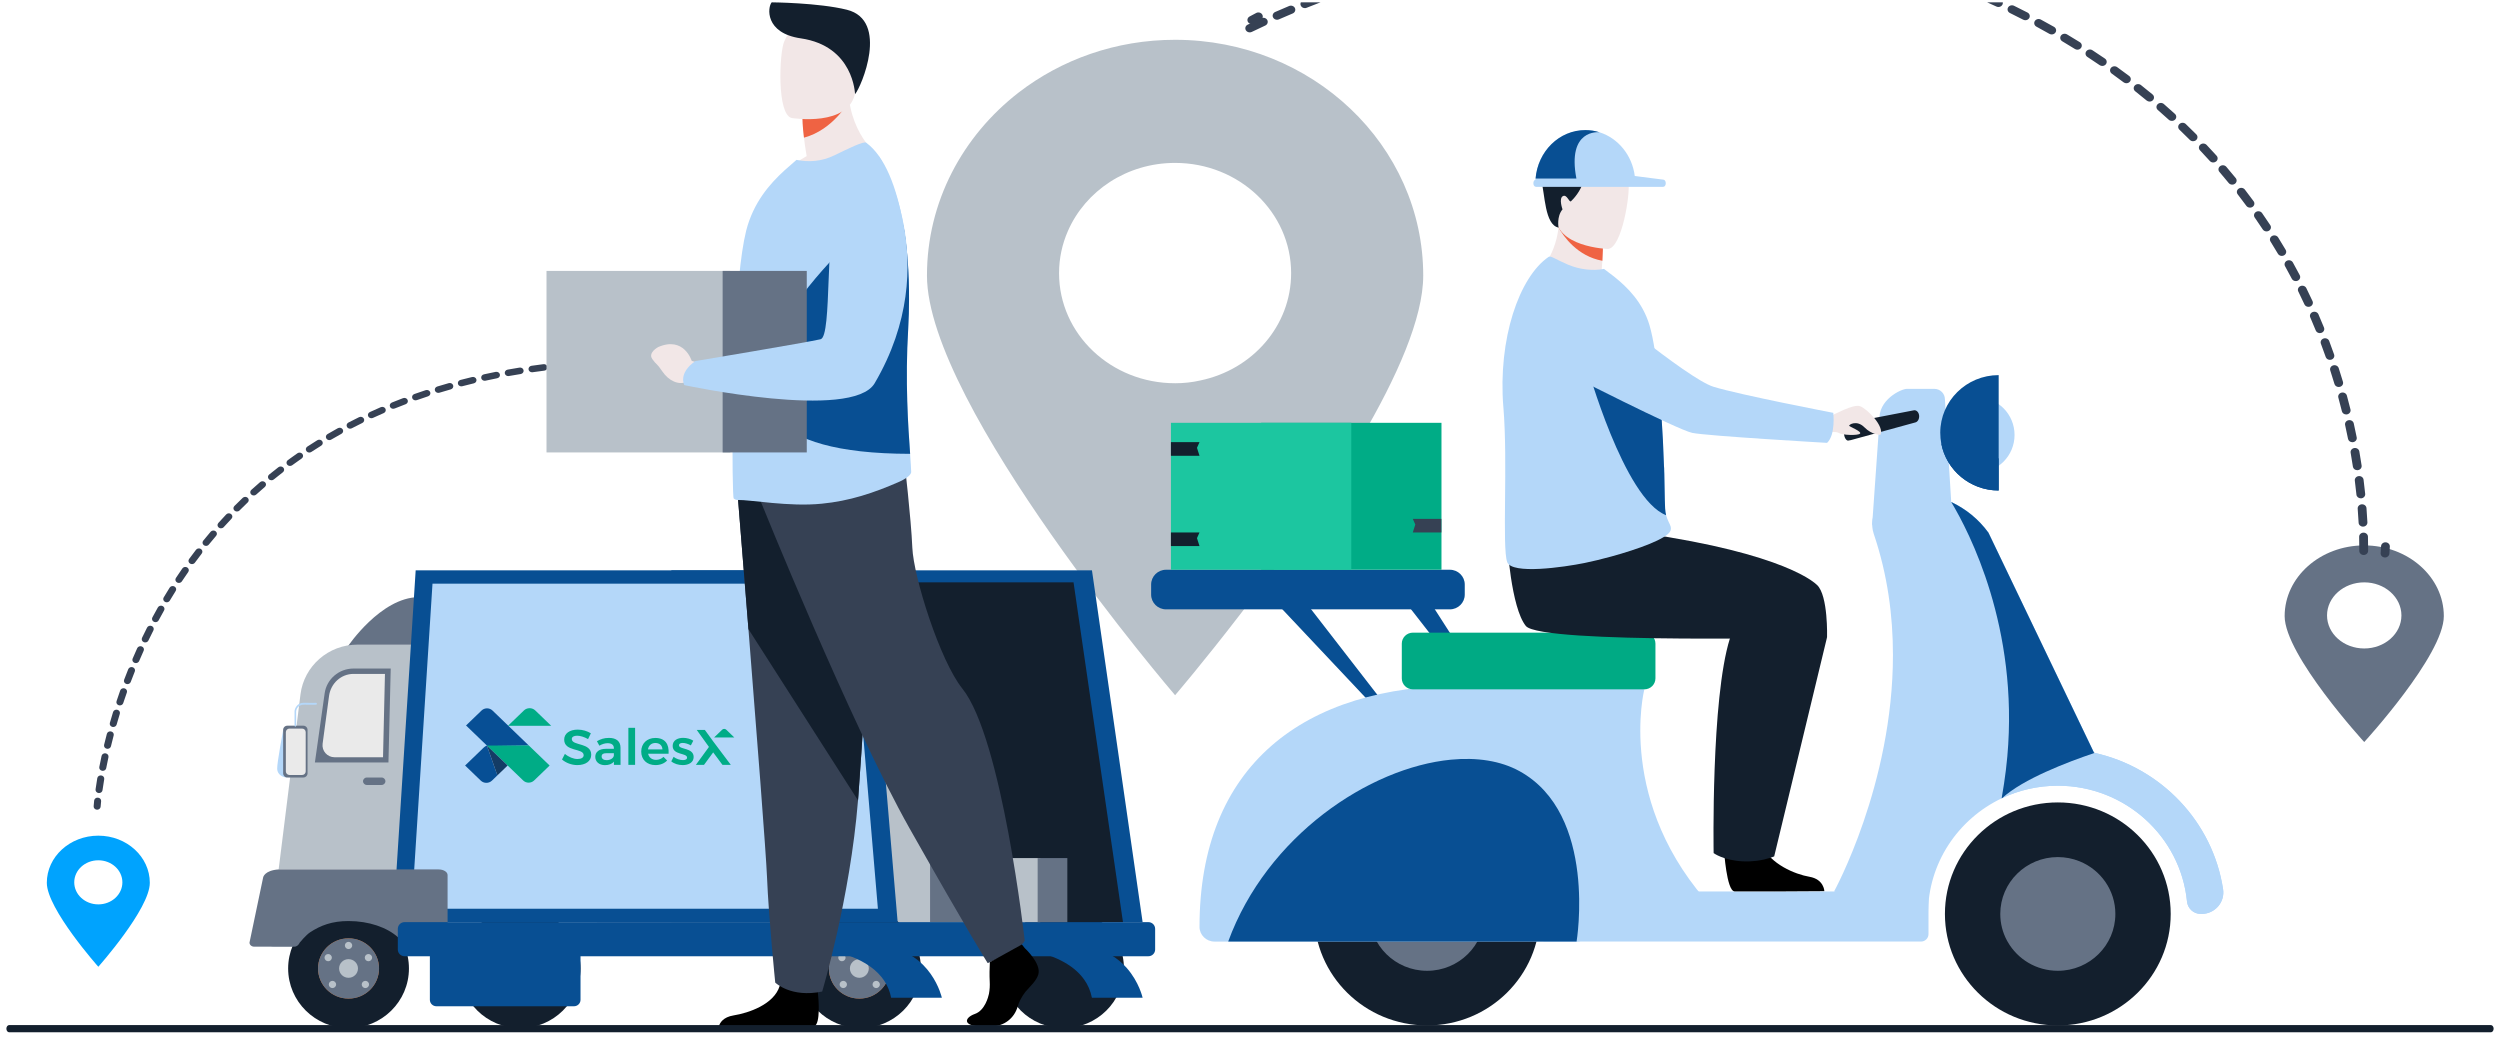 <svg width="267" height="111" viewBox="0 0 267 111" fill="none" xmlns="http://www.w3.org/2000/svg">
<g clip-path="url(#clip0_4920_37622)">
<path d="M125.499 4.25C119.178 4.25 113.359 6.358 108.796 9.879C102.81 14.514 99 21.556 99 29.433C99 43.338 125.5 74.249 125.5 74.249C125.5 74.249 137.536 60.207 145.365 46.8C149.175 40.315 152 33.969 152 29.434C152 15.53 140.131 4.25 125.499 4.25V4.25ZM125.499 40.93C118.655 40.93 113.107 35.679 113.107 29.174C113.107 27.582 113.442 26.071 114.049 24.679C115.913 20.402 120.329 17.399 125.499 17.399C132.344 17.399 137.892 22.67 137.892 29.174C137.892 34.804 133.748 39.479 128.2 40.632C127.342 40.831 126.421 40.931 125.499 40.931V40.93Z" fill="#B8C1C9"/>
<path d="M252.499 58.249C247.805 58.249 244 61.631 244 65.803C244 69.974 252.499 79.249 252.499 79.249C252.499 79.249 261 69.974 261 65.803C261 61.631 257.194 58.249 252.499 58.249ZM252.499 69.257C250.306 69.257 248.527 67.676 248.527 65.727C248.527 63.777 250.306 62.196 252.499 62.196C254.693 62.196 256.472 63.777 256.472 65.727C256.472 67.676 254.693 69.257 252.499 69.257Z" fill="#657285"/>
<path d="M10.5 89.249C7.463 89.249 5 91.504 5 94.285C5 97.066 10.5 103.25 10.5 103.25C10.5 103.25 16 97.066 16 94.285C16 91.504 13.537 89.249 10.5 89.249ZM10.5 96.588C9.08 96.588 7.929 95.534 7.929 94.234C7.929 92.933 9.079 91.879 10.5 91.879C11.921 91.879 13.071 92.933 13.071 94.234C13.071 95.534 11.921 96.588 10.5 96.588Z" fill="#00A3FE"/>
<path d="M133.696 2.575C133.537 2.575 133.381 2.499 133.292 2.363C133.158 2.156 133.23 1.887 133.453 1.763C133.463 1.757 133.704 1.623 134.166 1.384C134.392 1.266 134.68 1.341 134.806 1.553C134.932 1.763 134.852 2.03 134.624 2.148C134.177 2.38 133.939 2.512 133.938 2.512C133.862 2.555 133.778 2.575 133.696 2.575Z" fill="#364154"/>
<path d="M252.443 59.273H252.44C252.18 59.273 251.97 59.075 251.972 58.834C251.972 58.742 251.972 58.649 251.972 58.553C251.972 58.155 251.967 57.745 251.957 57.333C251.951 57.092 252.157 56.89 252.417 56.886C252.673 56.88 252.893 57.072 252.898 57.313C252.908 57.731 252.914 58.147 252.914 58.553C252.914 58.651 252.914 58.747 252.914 58.838C252.914 59.079 252.702 59.273 252.443 59.273ZM252.369 56.245C252.12 56.245 251.911 56.064 251.9 55.829C251.873 55.333 251.841 54.828 251.801 54.328C251.783 54.087 251.977 53.878 252.236 53.859C252.496 53.843 252.72 54.023 252.74 54.264C252.78 54.772 252.812 55.284 252.839 55.786C252.852 56.027 252.652 56.233 252.391 56.244C252.382 56.244 252.376 56.244 252.368 56.244L252.369 56.245ZM252.134 53.223C251.895 53.223 251.69 53.054 251.667 52.828C251.616 52.332 251.558 51.829 251.494 51.333C251.465 51.094 251.648 50.875 251.906 50.848C252.164 50.819 252.399 50.991 252.428 51.231C252.492 51.734 252.551 52.244 252.602 52.746C252.627 52.987 252.436 53.2 252.179 53.223C252.164 53.223 252.149 53.225 252.133 53.225L252.134 53.223ZM251.754 50.216C251.522 50.216 251.322 50.058 251.289 49.84C251.213 49.344 251.133 48.843 251.048 48.352C251.007 48.114 251.181 47.889 251.437 47.85C251.693 47.812 251.936 47.974 251.977 48.212C252.064 48.709 252.146 49.216 252.221 49.718C252.258 49.957 252.079 50.178 251.821 50.212C251.798 50.215 251.777 50.216 251.755 50.216H251.754ZM251.231 47.228C251.008 47.228 250.811 47.08 250.769 46.87C250.672 46.38 250.567 45.884 250.458 45.394C250.406 45.158 250.57 44.926 250.824 44.877C251.079 44.828 251.328 44.981 251.381 45.218C251.491 45.713 251.598 46.217 251.696 46.712C251.744 46.95 251.575 47.178 251.319 47.222C251.289 47.227 251.261 47.23 251.233 47.23L251.231 47.228ZM250.572 44.264C250.356 44.264 250.163 44.127 250.114 43.924C249.994 43.437 249.866 42.944 249.734 42.462C249.67 42.229 249.823 41.991 250.076 41.932C250.327 41.874 250.583 42.014 250.647 42.249C250.78 42.739 250.91 43.236 251.031 43.729C251.09 43.964 250.931 44.198 250.678 44.253C250.642 44.261 250.608 44.264 250.573 44.264H250.572ZM249.774 41.331C249.567 41.331 249.378 41.204 249.321 41.01C249.178 40.528 249.027 40.041 248.872 39.566C248.797 39.334 248.938 39.091 249.188 39.021C249.437 38.951 249.698 39.082 249.774 39.314C249.93 39.796 250.082 40.289 250.228 40.777C250.297 41.01 250.151 41.25 249.9 41.315C249.857 41.326 249.816 41.331 249.774 41.331ZM248.836 38.434C248.638 38.434 248.454 38.316 248.388 38.132C248.222 37.657 248.048 37.178 247.871 36.707C247.786 36.48 247.914 36.229 248.16 36.15C248.405 36.071 248.674 36.19 248.759 36.419C248.938 36.896 249.115 37.381 249.283 37.862C249.363 38.092 249.229 38.338 248.981 38.412C248.933 38.428 248.884 38.434 248.835 38.434H248.836ZM247.761 35.578C247.571 35.578 247.392 35.47 247.321 35.294C247.132 34.828 246.935 34.356 246.735 33.894C246.638 33.67 246.755 33.415 246.996 33.325C247.237 33.235 247.512 33.343 247.608 33.567C247.812 34.036 248.011 34.513 248.203 34.986C248.295 35.212 248.171 35.465 247.927 35.549C247.873 35.567 247.817 35.577 247.761 35.577V35.578ZM246.546 32.771C246.364 32.771 246.19 32.672 246.113 32.506C245.899 32.045 245.679 31.583 245.458 31.133C245.349 30.913 245.453 30.654 245.689 30.553C245.926 30.452 246.205 30.549 246.313 30.768C246.538 31.226 246.761 31.694 246.978 32.159C247.081 32.381 246.97 32.638 246.732 32.734C246.671 32.759 246.609 32.77 246.546 32.77V32.771ZM245.192 30.021C245.018 30.021 244.85 29.931 244.768 29.775C244.534 29.328 244.291 28.877 244.044 28.433C243.924 28.218 244.015 27.954 244.246 27.844C244.476 27.733 244.76 27.816 244.88 28.032C245.129 28.482 245.377 28.939 245.614 29.392C245.727 29.609 245.63 29.871 245.397 29.977C245.331 30.007 245.261 30.021 245.192 30.021ZM243.698 27.333C243.532 27.333 243.37 27.25 243.284 27.105C243.026 26.666 242.759 26.227 242.491 25.797C242.362 25.588 242.437 25.321 242.662 25.199C242.887 25.078 243.174 25.148 243.306 25.357C243.576 25.794 243.847 26.239 244.11 26.684C244.235 26.896 244.151 27.162 243.923 27.278C243.851 27.314 243.773 27.331 243.698 27.331V27.333ZM242.066 24.715C241.909 24.715 241.753 24.64 241.664 24.506C241.385 24.082 241.096 23.655 240.804 23.235C240.662 23.032 240.725 22.762 240.943 22.631C241.162 22.5 241.452 22.558 241.593 22.761C241.889 23.187 242.183 23.62 242.467 24.05C242.603 24.256 242.532 24.524 242.311 24.651C242.234 24.695 242.15 24.715 242.066 24.715ZM240.3 22.175C240.149 22.175 240.001 22.108 239.911 21.985C239.607 21.573 239.297 21.158 238.985 20.755C238.834 20.558 238.881 20.285 239.091 20.145C239.303 20.004 239.597 20.049 239.748 20.245C240.065 20.654 240.38 21.074 240.687 21.493C240.833 21.693 240.779 21.965 240.564 22.1C240.484 22.152 240.39 22.177 240.3 22.177V22.175ZM238.4 19.719C238.257 19.719 238.118 19.66 238.024 19.545C237.701 19.149 237.369 18.75 237.034 18.36C236.872 18.171 236.906 17.896 237.11 17.745C237.313 17.594 237.609 17.626 237.772 17.815C238.111 18.212 238.45 18.616 238.776 19.019C238.932 19.211 238.893 19.486 238.684 19.632C238.599 19.692 238.5 19.721 238.4 19.721V19.719ZM236.373 17.353C236.238 17.353 236.105 17.3 236.012 17.196C235.669 16.816 235.314 16.432 234.959 16.056C234.787 15.875 234.807 15.599 235.002 15.439C235.197 15.28 235.495 15.297 235.667 15.478C236.026 15.858 236.386 16.247 236.734 16.633C236.901 16.818 236.875 17.094 236.675 17.249C236.586 17.318 236.48 17.352 236.373 17.352V17.353ZM234.222 15.083C234.096 15.083 233.969 15.036 233.876 14.943C233.513 14.578 233.139 14.212 232.764 13.854C232.584 13.68 232.587 13.404 232.774 13.236C232.961 13.068 233.259 13.071 233.439 13.245C233.818 13.608 234.198 13.98 234.565 14.35C234.743 14.527 234.73 14.804 234.539 14.967C234.449 15.045 234.334 15.083 234.219 15.083H234.222ZM231.955 12.914C231.837 12.914 231.717 12.873 231.625 12.789C231.244 12.441 230.852 12.092 230.458 11.75C230.267 11.585 230.258 11.309 230.435 11.132C230.612 10.955 230.911 10.946 231.1 11.111C231.499 11.457 231.896 11.811 232.283 12.164C232.469 12.333 232.472 12.609 232.29 12.781C232.198 12.868 232.077 12.912 231.953 12.912L231.955 12.914ZM229.578 10.849C229.466 10.849 229.355 10.812 229.264 10.737C228.864 10.405 228.453 10.074 228.045 9.752C227.846 9.596 227.823 9.32 227.991 9.135C228.158 8.951 228.455 8.93 228.654 9.085C229.067 9.412 229.483 9.747 229.89 10.084C230.084 10.245 230.102 10.521 229.928 10.702C229.834 10.8 229.706 10.849 229.576 10.849H229.578ZM227.099 8.891C226.996 8.891 226.891 8.859 226.804 8.794C226.388 8.481 225.963 8.168 225.536 7.862C225.331 7.714 225.293 7.439 225.451 7.248C225.61 7.058 225.906 7.023 226.111 7.169C226.543 7.479 226.974 7.798 227.395 8.113C227.597 8.266 227.628 8.541 227.464 8.728C227.37 8.835 227.235 8.89 227.097 8.89L227.099 8.891ZM224.525 7.044C224.428 7.044 224.33 7.017 224.246 6.959C223.814 6.663 223.373 6.368 222.934 6.081C222.721 5.943 222.67 5.67 222.819 5.473C222.969 5.274 223.263 5.227 223.474 5.366C223.919 5.656 224.366 5.955 224.804 6.254C225.013 6.397 225.059 6.67 224.904 6.866C224.812 6.981 224.669 7.044 224.525 7.044ZM221.864 5.307C221.774 5.307 221.683 5.282 221.603 5.232C221.158 4.954 220.703 4.678 220.25 4.41C220.032 4.28 219.968 4.01 220.107 3.805C220.247 3.603 220.537 3.543 220.757 3.673C221.215 3.944 221.677 4.225 222.127 4.506C222.343 4.64 222.401 4.911 222.256 5.113C222.166 5.239 222.017 5.307 221.865 5.307H221.864ZM219.122 3.679C219.039 3.679 218.955 3.657 218.878 3.615C218.42 3.355 217.952 3.096 217.489 2.846C217.264 2.724 217.188 2.457 217.318 2.248C217.449 2.039 217.737 1.969 217.962 2.089C218.431 2.343 218.904 2.605 219.369 2.867C219.59 2.992 219.661 3.262 219.526 3.468C219.437 3.604 219.283 3.679 219.124 3.679H219.122ZM133.47 3.458C133.301 3.458 133.137 3.372 133.053 3.223C132.933 3.009 133.022 2.744 133.254 2.632C133.723 2.405 134.216 2.172 134.715 1.943C134.948 1.836 135.23 1.925 135.345 2.141C135.46 2.358 135.365 2.62 135.132 2.727C134.638 2.954 134.152 3.183 133.689 3.409C133.62 3.442 133.544 3.459 133.472 3.459L133.47 3.458ZM216.31 2.159C216.233 2.159 216.154 2.141 216.082 2.105C215.609 1.862 215.131 1.621 214.659 1.389C214.429 1.276 214.34 1.012 214.462 0.799C214.583 0.585 214.867 0.503 215.097 0.616C215.575 0.849 216.059 1.093 216.537 1.339C216.763 1.456 216.847 1.722 216.721 1.934C216.635 2.077 216.474 2.159 216.308 2.159H216.31ZM136.389 2.112C136.214 2.112 136.043 2.019 135.964 1.862C135.852 1.644 135.954 1.383 136.189 1.279C136.676 1.066 137.176 0.851 137.675 0.642C137.911 0.542 138.19 0.642 138.297 0.86C138.404 1.079 138.297 1.339 138.06 1.438C137.566 1.645 137.072 1.857 136.589 2.068C136.524 2.097 136.456 2.111 136.389 2.111V2.112ZM139.359 0.867C139.177 0.867 139.003 0.768 138.927 0.603C138.824 0.382 138.934 0.124 139.173 0.028C139.671 -0.171 140.178 -0.37 140.68 -0.562C140.92 -0.654 141.196 -0.548 141.294 -0.324C141.393 -0.101 141.278 0.155 141.038 0.247C140.541 0.437 140.039 0.634 139.544 0.832C139.484 0.857 139.421 0.869 139.359 0.869V0.867ZM213.432 0.747C213.362 0.747 213.289 0.732 213.222 0.701C212.739 0.477 212.25 0.254 211.769 0.042C211.535 -0.062 211.434 -0.322 211.546 -0.541C211.658 -0.759 211.938 -0.852 212.173 -0.748C212.661 -0.533 213.156 -0.307 213.644 -0.08C213.877 0.028 213.971 0.291 213.854 0.507C213.772 0.66 213.606 0.748 213.434 0.748L213.432 0.747ZM142.37 -0.287C142.183 -0.287 142.005 -0.393 141.931 -0.565C141.836 -0.789 141.954 -1.044 142.197 -1.133C142.705 -1.319 143.218 -1.502 143.724 -1.679C143.967 -1.764 144.238 -1.65 144.33 -1.424C144.422 -1.198 144.299 -0.946 144.056 -0.861C143.555 -0.686 143.046 -0.504 142.544 -0.319C142.486 -0.298 142.429 -0.289 142.371 -0.289L142.37 -0.287ZM210.494 -0.551C210.43 -0.551 210.364 -0.564 210.302 -0.589C209.812 -0.794 209.313 -0.997 208.819 -1.192C208.58 -1.287 208.468 -1.543 208.57 -1.766C208.671 -1.988 208.947 -2.092 209.187 -1.997C209.686 -1.801 210.192 -1.595 210.687 -1.387C210.924 -1.288 211.031 -1.029 210.924 -0.809C210.845 -0.647 210.674 -0.551 210.494 -0.551ZM145.418 -1.352C145.225 -1.352 145.044 -1.464 144.975 -1.642C144.888 -1.869 145.014 -2.119 145.259 -2.202C145.773 -2.373 146.293 -2.542 146.802 -2.704C147.048 -2.782 147.316 -2.66 147.4 -2.431C147.484 -2.202 147.352 -1.953 147.106 -1.875C146.6 -1.715 146.086 -1.547 145.576 -1.378C145.523 -1.361 145.469 -1.352 145.417 -1.352H145.418ZM207.499 -1.734C207.44 -1.734 207.381 -1.744 207.325 -1.766C206.826 -1.952 206.319 -2.133 205.817 -2.309C205.574 -2.394 205.451 -2.646 205.541 -2.872C205.633 -3.097 205.904 -3.212 206.147 -3.128C206.656 -2.951 207.168 -2.765 207.673 -2.579C207.915 -2.489 208.033 -2.234 207.936 -2.01C207.862 -1.839 207.686 -1.735 207.499 -1.735V-1.734ZM148.5 -2.33C148.301 -2.33 148.117 -2.447 148.052 -2.632C147.971 -2.862 148.107 -3.108 148.354 -3.183C148.871 -3.338 149.396 -3.492 149.913 -3.64C150.161 -3.712 150.425 -3.582 150.501 -3.351C150.578 -3.12 150.439 -2.875 150.189 -2.804C149.677 -2.658 149.156 -2.505 148.644 -2.35C148.597 -2.335 148.547 -2.328 148.498 -2.328L148.5 -2.33ZM204.452 -2.797C204.4 -2.797 204.347 -2.804 204.296 -2.821C203.786 -2.987 203.27 -3.151 202.765 -3.305C202.519 -3.38 202.382 -3.627 202.464 -3.857C202.545 -4.086 202.811 -4.211 203.059 -4.136C203.571 -3.981 204.093 -3.816 204.608 -3.648C204.853 -3.569 204.983 -3.319 204.896 -3.091C204.828 -2.911 204.646 -2.798 204.452 -2.798V-2.797ZM151.612 -3.219C151.409 -3.219 151.22 -3.343 151.161 -3.535C151.089 -3.767 151.231 -4.01 151.481 -4.077C152.005 -4.219 152.533 -4.357 153.055 -4.49C153.306 -4.554 153.564 -4.417 153.633 -4.183C153.702 -3.95 153.554 -3.711 153.303 -3.646C152.788 -3.515 152.262 -3.376 151.744 -3.238C151.699 -3.225 151.655 -3.219 151.612 -3.219ZM201.36 -3.738C201.314 -3.738 201.268 -3.744 201.222 -3.756C200.709 -3.901 200.187 -4.043 199.669 -4.179C199.419 -4.244 199.273 -4.486 199.344 -4.719C199.414 -4.951 199.674 -5.087 199.923 -5.022C200.448 -4.885 200.977 -4.742 201.494 -4.595C201.742 -4.525 201.883 -4.281 201.808 -4.049C201.745 -3.86 201.56 -3.74 201.358 -3.74L201.36 -3.738ZM154.751 -4.02C154.541 -4.02 154.351 -4.151 154.296 -4.348C154.232 -4.582 154.383 -4.821 154.635 -4.881C155.158 -5.006 155.692 -5.129 156.222 -5.248C156.475 -5.305 156.729 -5.16 156.79 -4.925C156.851 -4.69 156.695 -4.453 156.442 -4.397C155.918 -4.28 155.388 -4.158 154.869 -4.032C154.83 -4.023 154.791 -4.019 154.751 -4.019V-4.02ZM198.226 -4.557C198.186 -4.557 198.147 -4.562 198.107 -4.571C197.585 -4.696 197.057 -4.817 196.536 -4.931C196.283 -4.986 196.126 -5.222 196.187 -5.457C196.246 -5.692 196.5 -5.839 196.753 -5.782C197.28 -5.666 197.815 -5.544 198.342 -5.418C198.593 -5.357 198.746 -5.119 198.68 -4.885C198.626 -4.688 198.434 -4.557 198.226 -4.557ZM157.916 -4.728C157.701 -4.728 157.506 -4.867 157.458 -5.07C157.401 -5.305 157.562 -5.54 157.814 -5.591C158.348 -5.703 158.886 -5.81 159.413 -5.912C159.668 -5.961 159.917 -5.808 159.97 -5.572C160.023 -5.335 159.858 -5.103 159.604 -5.054C159.082 -4.954 158.55 -4.847 158.02 -4.737C157.985 -4.73 157.951 -4.727 157.916 -4.727V-4.728ZM195.059 -5.25C195.026 -5.25 194.993 -5.253 194.96 -5.259C194.438 -5.363 193.905 -5.463 193.374 -5.556C193.12 -5.602 192.953 -5.831 193 -6.067C193.048 -6.304 193.296 -6.461 193.55 -6.415C194.085 -6.319 194.625 -6.218 195.154 -6.113C195.409 -6.063 195.571 -5.831 195.517 -5.595C195.469 -5.389 195.274 -5.248 195.057 -5.248L195.059 -5.25ZM161.104 -5.34C160.883 -5.34 160.686 -5.486 160.643 -5.695C160.594 -5.933 160.763 -6.162 161.017 -6.206C161.554 -6.301 162.094 -6.392 162.626 -6.478C162.882 -6.517 163.125 -6.359 163.17 -6.121C163.214 -5.883 163.042 -5.657 162.785 -5.616C162.258 -5.532 161.723 -5.44 161.191 -5.347C161.162 -5.343 161.132 -5.34 161.103 -5.34H161.104ZM191.861 -5.819C191.835 -5.819 191.808 -5.82 191.782 -5.825C191.25 -5.909 190.713 -5.988 190.185 -6.061C189.927 -6.096 189.75 -6.319 189.789 -6.559C189.827 -6.798 190.067 -6.963 190.324 -6.926C190.859 -6.853 191.403 -6.772 191.941 -6.687C192.197 -6.647 192.37 -6.42 192.327 -6.182C192.288 -5.968 192.089 -5.817 191.864 -5.817L191.861 -5.819ZM164.312 -5.855C164.084 -5.855 163.884 -6.009 163.848 -6.226C163.808 -6.464 163.984 -6.688 164.24 -6.725C164.78 -6.803 165.323 -6.877 165.859 -6.946C166.116 -6.98 166.354 -6.812 166.389 -6.572C166.425 -6.333 166.244 -6.112 165.987 -6.08C165.458 -6.011 164.918 -5.938 164.384 -5.861C164.36 -5.858 164.335 -5.857 164.312 -5.857V-5.855ZM188.643 -6.264C188.624 -6.264 188.604 -6.264 188.582 -6.267C188.052 -6.33 187.512 -6.389 186.975 -6.443C186.718 -6.469 186.53 -6.684 186.557 -6.925C186.585 -7.164 186.816 -7.34 187.075 -7.314C187.617 -7.26 188.165 -7.199 188.701 -7.137C188.958 -7.106 189.141 -6.887 189.108 -6.647C189.078 -6.426 188.875 -6.266 188.642 -6.266L188.643 -6.264ZM167.538 -6.269C167.303 -6.269 167.1 -6.432 167.072 -6.653C167.041 -6.893 167.224 -7.111 167.482 -7.14C168.026 -7.201 168.572 -7.257 169.109 -7.308C169.367 -7.334 169.598 -7.158 169.625 -6.917C169.651 -6.676 169.464 -6.463 169.204 -6.438C168.674 -6.388 168.132 -6.331 167.596 -6.272C167.576 -6.27 167.558 -6.269 167.538 -6.269ZM170.777 -6.578C170.536 -6.578 170.329 -6.751 170.309 -6.978C170.288 -7.219 170.48 -7.43 170.738 -7.451C171.284 -7.494 171.834 -7.533 172.369 -7.565C172.629 -7.579 172.854 -7.399 172.87 -7.158C172.887 -6.917 172.691 -6.708 172.432 -6.693C171.902 -6.661 171.36 -6.623 170.818 -6.58C170.805 -6.58 170.792 -6.578 170.777 -6.578ZM185.408 -6.588C185.394 -6.588 185.38 -6.588 185.366 -6.589C184.835 -6.632 184.291 -6.671 183.753 -6.704C183.493 -6.72 183.296 -6.928 183.314 -7.169C183.332 -7.41 183.554 -7.591 183.815 -7.576C184.358 -7.543 184.908 -7.503 185.447 -7.46C185.706 -7.439 185.898 -7.227 185.875 -6.987C185.854 -6.76 185.649 -6.588 185.408 -6.588ZM174.024 -6.78C173.775 -6.78 173.566 -6.961 173.555 -7.196C173.542 -7.437 173.742 -7.643 174.003 -7.654C174.55 -7.678 175.1 -7.698 175.638 -7.713C175.899 -7.724 176.114 -7.53 176.122 -7.289C176.13 -7.048 175.925 -6.847 175.666 -6.839C175.134 -6.824 174.589 -6.804 174.049 -6.781C174.041 -6.781 174.034 -6.781 174.026 -6.781L174.024 -6.78ZM182.16 -6.789C182.16 -6.789 182.146 -6.789 182.137 -6.789C181.6 -6.812 181.057 -6.832 180.52 -6.845C180.261 -6.852 180.056 -7.053 180.062 -7.294C180.069 -7.535 180.287 -7.729 180.545 -7.72C181.088 -7.706 181.638 -7.686 182.18 -7.663C182.439 -7.652 182.64 -7.446 182.628 -7.205C182.617 -6.97 182.408 -6.789 182.159 -6.789H182.16ZM177.278 -6.87C177.02 -6.87 176.81 -7.062 176.807 -7.303C176.804 -7.544 177.012 -7.742 177.273 -7.745C177.816 -7.752 178.361 -7.752 178.91 -7.748C179.169 -7.747 179.379 -7.549 179.376 -7.308C179.374 -7.068 179.164 -6.874 178.905 -6.874H178.902C178.36 -6.879 177.82 -6.877 177.283 -6.871H177.278V-6.87Z" fill="#364154"/>
<path d="M254.722 59.54C254.709 59.54 254.696 59.54 254.681 59.538C254.421 59.519 254.229 59.306 254.252 59.066C254.252 59.062 254.275 58.806 254.297 58.336C254.308 58.095 254.527 57.909 254.786 57.918C255.045 57.929 255.247 58.132 255.236 58.373C255.213 58.864 255.19 59.128 255.188 59.14C255.167 59.367 254.962 59.54 254.72 59.54H254.722Z" fill="#364154"/>
<path d="M80.567 39.6C80.553 39.6 80.538 39.6 80.523 39.597C80.31 39.574 80.098 39.551 79.886 39.53C79.681 39.509 79.532 39.336 79.555 39.146C79.578 38.955 79.763 38.816 79.968 38.838C80.182 38.859 80.395 38.882 80.609 38.905C80.814 38.928 80.962 39.1 80.939 39.291C80.915 39.468 80.755 39.599 80.566 39.599L80.567 39.6Z" fill="#364154"/>
<path d="M10.577 84.7C10.561 84.7 10.545 84.7 10.528 84.697C10.323 84.673 10.178 84.497 10.205 84.307C10.259 83.918 10.321 83.515 10.39 83.108C10.421 82.917 10.615 82.787 10.819 82.818C11.024 82.847 11.164 83.025 11.131 83.216C11.063 83.617 11.003 84.014 10.948 84.397C10.924 84.572 10.763 84.7 10.577 84.7ZM10.975 82.326C10.953 82.326 10.93 82.325 10.907 82.32C10.704 82.287 10.568 82.105 10.605 81.916C10.681 81.524 10.763 81.126 10.848 80.731C10.889 80.542 11.086 80.42 11.29 80.458C11.493 80.496 11.625 80.679 11.584 80.868C11.498 81.259 11.418 81.652 11.344 82.04C11.311 82.209 11.154 82.326 10.975 82.326ZM11.484 79.974C11.457 79.974 11.429 79.971 11.402 79.965C11.2 79.924 11.072 79.738 11.117 79.549C11.211 79.16 11.31 78.765 11.413 78.374C11.462 78.186 11.666 78.072 11.866 78.118C12.068 78.163 12.191 78.351 12.142 78.539C12.04 78.925 11.943 79.315 11.851 79.7C11.812 79.861 11.658 79.973 11.485 79.973L11.484 79.974ZM12.094 77.645C12.063 77.645 12.03 77.642 11.997 77.633C11.797 77.584 11.677 77.393 11.732 77.207C11.841 76.821 11.958 76.429 12.076 76.045C12.134 75.86 12.341 75.753 12.539 75.805C12.738 75.859 12.854 76.051 12.797 76.235C12.68 76.615 12.565 77.003 12.457 77.384C12.413 77.54 12.26 77.643 12.094 77.643V77.645ZM12.803 75.34C12.767 75.34 12.73 75.335 12.694 75.325C12.495 75.268 12.385 75.073 12.446 74.89C12.572 74.507 12.705 74.121 12.838 73.741C12.902 73.558 13.115 73.459 13.311 73.519C13.508 73.578 13.614 73.776 13.55 73.958C13.418 74.333 13.288 74.714 13.161 75.093C13.112 75.242 12.963 75.338 12.803 75.338V75.34ZM13.61 73.064C13.569 73.064 13.526 73.058 13.485 73.044C13.289 72.98 13.186 72.782 13.255 72.6C13.398 72.223 13.546 71.842 13.697 71.467C13.769 71.287 13.986 71.195 14.179 71.262C14.373 71.329 14.471 71.531 14.399 71.711C14.25 72.082 14.104 72.457 13.963 72.831C13.908 72.974 13.764 73.064 13.608 73.064H13.61ZM14.511 70.82C14.465 70.82 14.419 70.812 14.373 70.796C14.181 70.724 14.086 70.522 14.163 70.342C14.322 69.97 14.486 69.595 14.654 69.227C14.734 69.05 14.954 68.966 15.145 69.041C15.335 69.116 15.425 69.32 15.345 69.497C15.181 69.86 15.016 70.231 14.861 70.599C14.801 70.736 14.66 70.818 14.512 70.818L14.511 70.82ZM15.511 68.612C15.46 68.612 15.407 68.603 15.358 68.582C15.169 68.504 15.084 68.298 15.168 68.121C15.343 67.755 15.525 67.386 15.708 67.026C15.796 66.852 16.02 66.777 16.207 66.86C16.394 66.942 16.474 67.15 16.386 67.323C16.205 67.679 16.026 68.043 15.852 68.405C15.79 68.535 15.653 68.612 15.509 68.612H15.511ZM16.609 66.446C16.553 66.446 16.496 66.434 16.441 66.41C16.256 66.324 16.18 66.115 16.272 65.943C16.464 65.583 16.663 65.221 16.862 64.871C16.959 64.7 17.185 64.634 17.367 64.724C17.551 64.814 17.622 65.025 17.525 65.194C17.328 65.542 17.133 65.899 16.942 66.254C16.876 66.376 16.744 66.448 16.606 66.448L16.609 66.446ZM17.806 64.326C17.745 64.326 17.683 64.312 17.625 64.282C17.445 64.189 17.379 63.977 17.479 63.809C17.689 63.456 17.904 63.104 18.119 62.761C18.224 62.594 18.452 62.538 18.631 62.636C18.81 62.733 18.871 62.945 18.766 63.112C18.553 63.45 18.341 63.798 18.134 64.146C18.065 64.26 17.937 64.326 17.806 64.326ZM19.104 62.257C19.037 62.257 18.97 62.241 18.909 62.206C18.733 62.105 18.677 61.89 18.786 61.727C19.012 61.383 19.245 61.04 19.477 60.708C19.588 60.546 19.822 60.498 19.996 60.604C20.17 60.708 20.219 60.924 20.107 61.086C19.879 61.415 19.649 61.754 19.424 62.091C19.354 62.198 19.231 62.257 19.104 62.257ZM20.503 60.247C20.431 60.247 20.357 60.227 20.293 60.186C20.122 60.078 20.078 59.861 20.194 59.702C20.439 59.37 20.688 59.037 20.936 58.714C21.056 58.558 21.291 58.522 21.46 58.633C21.629 58.744 21.667 58.962 21.547 59.12C21.301 59.438 21.055 59.765 20.815 60.094C20.743 60.193 20.624 60.247 20.505 60.247H20.503ZM22.003 58.302C21.925 58.302 21.846 58.279 21.778 58.232C21.613 58.116 21.58 57.898 21.705 57.743C21.964 57.425 22.232 57.103 22.497 56.79C22.625 56.639 22.862 56.615 23.024 56.734C23.187 56.853 23.213 57.072 23.085 57.223C22.821 57.532 22.558 57.849 22.302 58.163C22.228 58.255 22.117 58.302 22.002 58.302H22.003ZM23.604 56.427C23.519 56.427 23.433 56.401 23.364 56.346C23.205 56.223 23.184 56.003 23.317 55.855C23.593 55.548 23.877 55.24 24.16 54.94C24.297 54.795 24.535 54.781 24.689 54.908C24.845 55.034 24.86 55.255 24.724 55.399C24.443 55.696 24.164 55.998 23.891 56.3C23.817 56.383 23.711 56.425 23.604 56.425V56.427ZM25.305 54.63C25.214 54.63 25.122 54.599 25.05 54.537C24.898 54.406 24.889 54.186 25.029 54.044C25.323 53.75 25.623 53.455 25.922 53.17C26.067 53.033 26.305 53.03 26.452 53.164C26.6 53.298 26.603 53.52 26.459 53.657C26.163 53.938 25.868 54.227 25.579 54.519C25.505 54.593 25.405 54.63 25.303 54.63H25.305ZM27.102 52.917C27.006 52.917 26.907 52.882 26.833 52.812C26.689 52.674 26.692 52.453 26.84 52.319C27.148 52.038 27.465 51.759 27.78 51.489C27.933 51.358 28.169 51.367 28.311 51.509C28.452 51.651 28.442 51.87 28.289 52.002C27.979 52.269 27.667 52.543 27.363 52.819C27.291 52.885 27.196 52.919 27.102 52.919V52.917ZM28.994 51.292C28.889 51.292 28.785 51.253 28.711 51.173C28.575 51.028 28.59 50.809 28.746 50.682C29.069 50.42 29.401 50.156 29.732 49.9C29.892 49.776 30.128 49.797 30.261 49.945C30.394 50.093 30.371 50.313 30.212 50.437C29.885 50.69 29.558 50.949 29.24 51.207C29.169 51.265 29.081 51.294 28.992 51.294L28.994 51.292ZM30.973 49.762C30.862 49.762 30.753 49.717 30.678 49.63C30.55 49.478 30.578 49.259 30.74 49.14C31.078 48.893 31.425 48.646 31.77 48.406C31.935 48.29 32.17 48.322 32.295 48.478C32.418 48.632 32.385 48.85 32.219 48.966C31.88 49.201 31.538 49.445 31.206 49.688C31.138 49.738 31.055 49.762 30.975 49.762H30.973ZM33.037 48.331C32.919 48.331 32.804 48.279 32.73 48.183C32.61 48.026 32.651 47.808 32.82 47.698C33.173 47.468 33.533 47.238 33.889 47.016C34.061 46.91 34.294 46.952 34.409 47.112C34.524 47.273 34.478 47.489 34.306 47.596C33.955 47.814 33.6 48.04 33.252 48.267C33.186 48.31 33.111 48.331 33.035 48.331H33.037ZM35.178 47.004C35.053 47.004 34.931 46.946 34.861 46.841C34.751 46.678 34.803 46.463 34.977 46.361C35.339 46.148 35.71 45.938 36.084 45.73C36.261 45.631 36.493 45.686 36.598 45.852C36.703 46.017 36.645 46.232 36.466 46.33C36.099 46.533 35.733 46.742 35.376 46.949C35.314 46.986 35.245 47.003 35.176 47.003L35.178 47.004ZM37.391 45.782C37.259 45.782 37.131 45.718 37.064 45.604C36.962 45.436 37.028 45.224 37.208 45.129C37.583 44.934 37.967 44.74 38.348 44.554C38.532 44.464 38.758 44.53 38.855 44.699C38.952 44.87 38.881 45.081 38.699 45.171C38.323 45.355 37.946 45.546 37.576 45.738C37.519 45.769 37.455 45.782 37.394 45.782H37.391ZM39.668 44.667C39.53 44.667 39.397 44.596 39.331 44.473C39.239 44.301 39.315 44.092 39.5 44.007C39.883 43.83 40.277 43.654 40.669 43.485C40.856 43.404 41.079 43.48 41.166 43.654C41.254 43.828 41.173 44.036 40.984 44.117C40.597 44.284 40.209 44.457 39.832 44.631C39.778 44.655 39.722 44.667 39.666 44.667H39.668ZM42 43.659C41.856 43.659 41.718 43.581 41.656 43.45C41.574 43.273 41.661 43.069 41.849 42.991C42.243 42.831 42.646 42.673 43.044 42.522C43.237 42.449 43.455 42.535 43.534 42.713C43.612 42.892 43.519 43.094 43.328 43.168C42.936 43.316 42.541 43.471 42.151 43.628C42.102 43.648 42.051 43.657 42.002 43.657L42 43.659ZM44.384 42.757C44.233 42.757 44.09 42.672 44.033 42.533C43.959 42.353 44.056 42.152 44.249 42.083C44.648 41.941 45.059 41.802 45.466 41.668C45.661 41.604 45.875 41.699 45.945 41.88C46.014 42.062 45.913 42.26 45.717 42.326C45.315 42.458 44.911 42.596 44.517 42.734C44.473 42.75 44.428 42.757 44.384 42.757ZM46.81 41.959C46.653 41.959 46.507 41.866 46.454 41.72C46.39 41.537 46.497 41.34 46.694 41.281C47.104 41.156 47.52 41.033 47.928 40.918C48.127 40.861 48.336 40.965 48.396 41.149C48.457 41.334 48.345 41.528 48.147 41.584C47.743 41.699 47.333 41.819 46.927 41.943C46.888 41.955 46.848 41.959 46.81 41.959ZM49.273 41.264C49.109 41.264 48.958 41.163 48.912 41.009C48.856 40.825 48.972 40.631 49.171 40.579C49.583 40.472 50.005 40.367 50.422 40.266C50.622 40.219 50.828 40.33 50.879 40.516C50.929 40.703 50.81 40.893 50.609 40.94C50.197 41.04 49.782 41.143 49.375 41.249C49.34 41.258 49.307 41.262 49.273 41.262V41.264ZM51.765 40.667C51.594 40.667 51.442 40.559 51.401 40.399C51.353 40.211 51.478 40.024 51.68 39.979C52.097 39.888 52.522 39.799 52.942 39.715C53.144 39.676 53.344 39.795 53.387 39.984C53.43 40.172 53.302 40.358 53.098 40.397C52.681 40.48 52.261 40.568 51.85 40.658C51.821 40.664 51.793 40.667 51.765 40.667ZM54.282 40.167C54.106 40.167 53.948 40.051 53.914 39.885C53.874 39.696 54.008 39.513 54.211 39.476C54.631 39.401 55.06 39.328 55.485 39.259C55.689 39.226 55.884 39.354 55.918 39.543C55.955 39.732 55.817 39.914 55.613 39.946C55.193 40.013 54.769 40.086 54.354 40.159C54.329 40.164 54.306 40.166 54.282 40.166V40.167ZM56.818 39.758C56.636 39.758 56.477 39.635 56.449 39.462C56.417 39.272 56.557 39.095 56.762 39.066C57.186 39.005 57.616 38.947 58.043 38.893C58.248 38.867 58.437 39.002 58.465 39.192C58.492 39.383 58.348 39.558 58.143 39.584C57.721 39.638 57.294 39.694 56.876 39.755C56.856 39.758 56.838 39.76 56.818 39.76V39.758ZM59.369 39.438C59.182 39.438 59.02 39.307 58.996 39.13C58.972 38.939 59.12 38.765 59.325 38.744C59.75 38.698 60.183 38.654 60.61 38.614C60.816 38.596 60.999 38.735 61.021 38.927C61.04 39.119 60.891 39.288 60.684 39.308C60.261 39.348 59.832 39.391 59.41 39.436C59.395 39.438 59.381 39.439 59.366 39.439L59.369 39.438ZM78.647 39.412C78.634 39.412 78.623 39.412 78.609 39.41C78.179 39.371 77.749 39.334 77.332 39.301C77.125 39.284 76.973 39.114 76.991 38.924C77.009 38.732 77.191 38.59 77.396 38.606C77.818 38.64 78.25 38.678 78.683 38.718C78.888 38.736 79.04 38.907 79.02 39.099C79 39.279 78.838 39.413 78.647 39.413V39.412ZM76.081 39.205C76.071 39.205 76.062 39.205 76.053 39.205C75.632 39.175 75.201 39.148 74.773 39.122C74.566 39.11 74.408 38.945 74.422 38.753C74.435 38.561 74.612 38.416 74.819 38.426C75.249 38.451 75.684 38.48 76.108 38.509C76.314 38.523 76.469 38.69 76.454 38.883C76.439 39.066 76.275 39.205 76.08 39.205H76.081ZM61.93 39.201C61.736 39.201 61.572 39.064 61.557 38.881C61.541 38.689 61.694 38.521 61.901 38.506C62.326 38.474 62.759 38.443 63.191 38.417C63.398 38.404 63.577 38.55 63.59 38.742C63.603 38.934 63.447 39.101 63.24 39.113C62.813 39.139 62.383 39.169 61.963 39.201C61.953 39.201 61.942 39.201 61.932 39.201H61.93ZM73.51 39.056C73.51 39.056 73.497 39.056 73.491 39.056C73.066 39.037 72.634 39.02 72.209 39.005C72.002 38.997 71.839 38.835 71.847 38.643C71.856 38.451 72.03 38.301 72.237 38.307C72.665 38.323 73.1 38.34 73.528 38.359C73.735 38.368 73.895 38.533 73.885 38.725C73.875 38.912 73.709 39.056 73.51 39.056ZM64.499 39.044C64.301 39.044 64.135 38.899 64.125 38.713C64.115 38.521 64.275 38.358 64.481 38.347C64.911 38.327 65.345 38.31 65.773 38.297C65.978 38.294 66.154 38.44 66.161 38.632C66.167 38.825 66.006 38.986 65.8 38.992C65.376 39.006 64.946 39.023 64.519 39.043C64.513 39.043 64.506 39.043 64.499 39.043V39.044ZM70.935 38.969C70.935 38.969 70.928 38.969 70.927 38.969C70.498 38.96 70.066 38.954 69.644 38.95C69.438 38.948 69.272 38.791 69.273 38.597C69.275 38.405 69.444 38.253 69.653 38.253C70.078 38.256 70.513 38.263 70.946 38.272C71.153 38.277 71.317 38.437 71.312 38.629C71.307 38.819 71.14 38.969 70.938 38.969H70.935ZM67.072 38.962C66.868 38.962 66.701 38.811 66.698 38.62C66.694 38.428 66.858 38.269 67.065 38.265C67.489 38.257 67.924 38.253 68.357 38.249H68.359C68.566 38.249 68.733 38.405 68.733 38.596C68.733 38.788 68.567 38.945 68.361 38.947C67.93 38.948 67.499 38.954 67.078 38.962C67.075 38.962 67.073 38.962 67.07 38.962H67.072Z" fill="#364154"/>
<path d="M10.377 86.478C10.377 86.478 10.362 86.478 10.354 86.478C10.147 86.467 9.989 86.302 10.001 86.11C10.001 86.101 10.015 85.892 10.055 85.501C10.075 85.309 10.258 85.167 10.463 85.189C10.67 85.207 10.821 85.378 10.8 85.569C10.761 85.944 10.748 86.148 10.748 86.15C10.736 86.334 10.57 86.478 10.373 86.478H10.377Z" fill="#364154"/>
<path d="M116.621 60.91H71.7V98.482H122.031L116.621 60.91Z" fill="#084F93"/>
<path d="M114.654 62.196H63.744V98.482H119.934L114.654 62.196Z" fill="#131F2D"/>
<path d="M92.696 98.482H99.62V91.549H92.696V98.482Z" fill="#B8C1C9"/>
<path d="M99.331 98.482H103.521V91.549H99.331V98.482Z" fill="#657285"/>
<path d="M92.328 91.644H103.809V82.837H92.328V91.644Z" fill="#B8C1C9"/>
<path d="M103.521 91.642H106.69V84.803H103.521V91.642Z" fill="#657285"/>
<path d="M44.013 94.056H29.229C28.868 94.056 28.576 94.344 28.576 94.701V100.46C28.576 100.816 28.868 101.105 29.229 101.105H44.013C44.374 101.105 44.666 100.816 44.666 100.46V94.701C44.666 94.344 44.374 94.056 44.013 94.056Z" fill="#B8C1C9"/>
<path d="M85.449 103.433C85.449 99.913 88.337 97.061 91.9 97.061C95.462 97.061 98.35 99.913 98.35 103.433C98.35 106.952 95.462 109.804 91.9 109.804C88.337 109.804 85.449 106.952 85.449 103.433Z" fill="#131F2D"/>
<path d="M107.138 103.433C107.138 99.913 110.025 97.061 113.588 97.061C117.151 97.061 120.038 99.913 120.038 103.433C120.038 106.952 117.151 109.804 113.588 109.804C110.025 109.804 107.138 106.952 107.138 103.433Z" fill="#131F2D"/>
<path d="M30.774 103.433C30.774 99.913 33.661 97.061 37.224 97.061C40.787 97.061 43.675 99.913 43.675 103.433C43.675 106.952 40.787 109.804 37.224 109.804C33.661 109.804 30.774 106.952 30.774 103.433Z" fill="#131F2D"/>
<path d="M33.968 103.433C33.968 101.657 35.426 100.216 37.224 100.216C39.022 100.216 40.48 101.657 40.48 103.433C40.48 105.209 39.022 106.649 37.224 106.649C35.426 106.649 33.968 105.209 33.968 103.433Z" fill="#D36E2A"/>
<path d="M33.968 103.433C33.968 101.657 35.426 100.216 37.224 100.216C39.022 100.216 40.48 101.657 40.48 103.433C40.48 105.209 39.022 106.649 37.224 106.649C35.426 106.649 33.968 105.209 33.968 103.433Z" fill="#657285"/>
<path d="M36.214 103.432C36.214 102.882 36.666 102.436 37.223 102.436C37.779 102.436 38.232 102.882 38.232 103.432C38.232 103.982 37.779 104.429 37.223 104.429C36.666 104.429 36.214 103.982 36.214 103.432Z" fill="#B8C1C9"/>
<path d="M35.115 105.141C35.115 104.929 35.29 104.755 35.505 104.755C35.72 104.755 35.896 104.929 35.896 105.141C35.896 105.354 35.72 105.527 35.505 105.527C35.29 105.527 35.115 105.354 35.115 105.141Z" fill="#B8C1C9"/>
<path d="M34.659 102.275C34.659 102.063 34.835 101.89 35.05 101.89C35.265 101.89 35.44 102.063 35.44 102.275C35.44 102.488 35.265 102.661 35.05 102.661C34.835 102.661 34.659 102.488 34.659 102.275Z" fill="#B8C1C9"/>
<path d="M38.958 102.275C38.958 102.063 39.133 101.89 39.348 101.89C39.563 101.89 39.739 102.063 39.739 102.275C39.739 102.488 39.563 102.661 39.348 102.661C39.133 102.661 38.958 102.488 38.958 102.275Z" fill="#B8C1C9"/>
<path d="M38.632 105.141C38.632 104.929 38.807 104.755 39.022 104.755C39.237 104.755 39.413 104.929 39.413 105.141C39.413 105.354 39.237 105.527 39.022 105.527C38.807 105.527 38.632 105.354 38.632 105.141Z" fill="#B8C1C9"/>
<path d="M36.833 100.975C36.833 100.763 37.008 100.589 37.223 100.589C37.438 100.589 37.614 100.763 37.614 100.975C37.614 101.188 37.438 101.361 37.223 101.361C37.008 101.361 36.833 101.188 36.833 100.975Z" fill="#B8C1C9"/>
<path d="M88.524 103.433C88.524 101.657 89.982 100.216 91.78 100.216C93.578 100.216 95.036 101.657 95.036 103.433C95.036 105.209 93.578 106.649 91.78 106.649C89.982 106.649 88.524 105.209 88.524 103.433Z" fill="#D36E2A"/>
<path d="M88.524 103.433C88.524 101.657 89.982 100.216 91.78 100.216C93.578 100.216 95.036 101.657 95.036 103.433C95.036 105.209 93.578 106.649 91.78 106.649C89.982 106.649 88.524 105.209 88.524 103.433Z" fill="#657285"/>
<path d="M90.77 103.432C90.77 102.882 91.223 102.436 91.779 102.436C92.336 102.436 92.788 102.882 92.788 103.432C92.788 103.982 92.336 104.429 91.779 104.429C91.223 104.429 90.77 103.982 90.77 103.432Z" fill="#B8C1C9"/>
<path d="M89.672 105.141C89.672 104.929 89.847 104.755 90.062 104.755C90.278 104.755 90.453 104.929 90.453 105.141C90.453 105.354 90.278 105.527 90.062 105.527C89.847 105.527 89.672 105.354 89.672 105.141Z" fill="#B8C1C9"/>
<path d="M89.524 102.275C89.524 102.063 89.7 101.89 89.915 101.89C90.13 101.89 90.306 102.063 90.306 102.275C90.306 102.488 90.13 102.661 89.915 102.661C89.7 102.661 89.524 102.488 89.524 102.275Z" fill="#B8C1C9"/>
<path d="M93.187 105.141C93.187 104.929 93.362 104.755 93.578 104.755C93.793 104.755 93.968 104.929 93.968 105.141C93.968 105.354 93.793 105.527 93.578 105.527C93.362 105.527 93.187 105.354 93.187 105.141Z" fill="#B8C1C9"/>
<path d="M88.397 100.975C88.397 100.763 88.573 100.589 88.788 100.589C89.003 100.589 89.178 100.763 89.178 100.975C89.178 101.188 89.003 101.361 88.788 101.361C88.573 101.361 88.397 101.188 88.397 100.975Z" fill="#B8C1C9"/>
<path d="M49.099 103.433C49.099 99.913 51.987 97.061 55.55 97.061C59.112 97.061 62 99.913 62 103.433C62 106.952 59.112 109.804 55.55 109.804C51.987 109.804 49.099 106.952 49.099 103.433Z" fill="#131F2D"/>
<path d="M37.152 69.031C37.152 69.031 40.651 63.817 44.698 63.773L44.338 69.416L37.153 69.031H37.152Z" fill="#657285"/>
<path d="M57.77 92.855H29.759L32.09 74.165C32.47 71.126 35.082 68.844 38.18 68.844H57.77V92.855Z" fill="#B8C1C9"/>
<path d="M41.486 81.429H33.631L34.672 74.05C34.885 72.53 36.201 71.399 37.755 71.399H41.73L41.486 81.429Z" fill="#657285"/>
<path d="M40.906 80.875H35.735C34.953 80.875 34.352 80.195 34.455 79.431L35.142 74.325C35.324 72.977 36.435 71.973 37.751 71.973H41.113L40.907 80.875H40.906Z" fill="#EAEAEA"/>
<path d="M95.869 98.482H41.991L44.394 60.91H92.684L95.869 98.482Z" fill="#084F93"/>
<path d="M93.76 97.056H43.969L46.191 62.335H90.817L93.203 90.48L93.76 97.056Z" fill="#B4D7F9"/>
<path d="M46.85 92.855H29.759C28.253 92.953 28.108 93.689 28.108 93.689L26.646 100.671C26.646 100.91 26.868 101.105 27.14 101.105H31.436C31.708 101.105 31.903 100.908 32.02 100.66C32.02 100.66 32.681 99.853 33.125 99.565C34.237 98.842 35.442 98.367 37.224 98.367C39.414 98.367 41.35 99.056 42.515 100.107H46.85C47.373 100.107 47.802 99.837 47.802 99.507V93.454C47.802 93.125 47.373 92.855 46.85 92.855Z" fill="#657285"/>
<path d="M100.59 106.561H95.174C95.049 105.913 94.813 105.341 94.495 104.838C92.857 102.245 89.028 101.453 86.846 101.211C85.889 101.105 85.251 101.105 85.251 101.105H94.561C96.997 101.431 98.493 102.744 99.385 103.999C100.318 105.312 100.591 106.563 100.591 106.563L100.59 106.561Z" fill="#084F93"/>
<path d="M122.031 106.561H116.615C116.473 105.824 116.188 105.185 115.801 104.634C113.327 101.11 106.692 101.105 106.692 101.105H116.005C118.041 101.378 119.42 102.341 120.339 103.382C121.667 104.89 122.033 106.563 122.033 106.563L122.031 106.561Z" fill="#084F93"/>
<path d="M43.212 98.482H122.643C123.043 98.482 123.369 98.803 123.369 99.199V101.411C123.369 101.806 123.045 102.128 122.643 102.128H43.212C42.812 102.128 42.486 101.808 42.486 101.411V99.199C42.486 98.804 42.81 98.482 43.212 98.482Z" fill="#084F93"/>
<path d="M61.301 99.397H46.609C46.223 99.397 45.91 99.707 45.91 100.088V106.778C45.91 107.159 46.223 107.469 46.609 107.469H61.301C61.687 107.469 62 107.159 62 106.778V100.088C62 99.707 61.687 99.397 61.301 99.397Z" fill="#084F93"/>
<path d="M30.268 77.812C30.268 77.812 29.567 81.53 29.602 82.136C29.637 82.742 30.215 83.037 30.657 83.037L30.268 77.812Z" fill="#B4D7F9"/>
<path d="M32.394 77.502H30.692C30.442 77.502 30.24 77.703 30.24 77.949V82.59C30.24 82.837 30.442 83.037 30.692 83.037H32.394C32.643 83.037 32.846 82.837 32.846 82.59V77.949C32.846 77.703 32.643 77.502 32.394 77.502Z" fill="#657285"/>
<path d="M32.264 77.812H30.915C30.702 77.812 30.529 77.983 30.529 78.193V82.387C30.529 82.598 30.702 82.768 30.915 82.768H32.264C32.477 82.768 32.649 82.598 32.649 82.387V78.193C32.649 77.983 32.477 77.812 32.264 77.812Z" fill="#EAEAEA"/>
<path d="M31.543 77.604C31.495 77.604 31.456 77.559 31.456 77.503V75.941C31.456 75.941 31.456 75.933 31.456 75.928C31.456 75.919 31.565 75.03 32.512 75.058C33.379 75.085 33.752 75.058 33.755 75.058C33.802 75.055 33.843 75.097 33.847 75.152C33.85 75.208 33.813 75.255 33.766 75.26C33.75 75.26 33.382 75.286 32.507 75.26C31.743 75.236 31.639 75.875 31.63 75.947V77.503C31.63 77.559 31.59 77.604 31.543 77.604Z" fill="#B4D7F9"/>
<path d="M40.759 83.835H39.174C38.953 83.835 38.771 83.656 38.771 83.437C38.771 83.218 38.953 83.039 39.174 83.039H40.759C40.98 83.039 41.162 83.218 41.162 83.437C41.162 83.656 40.98 83.835 40.759 83.835Z" fill="#657285"/>
<path d="M104.187 98.481H111.11V91.643H104.187V98.481Z" fill="#B8C1C9"/>
<path d="M110.822 98.481H113.991V91.643H110.822V98.481Z" fill="#657285"/>
<path d="M86.986 109.609H76.773C76.879 109.247 77.224 108.625 78.353 108.444C79.93 108.191 82.661 107.286 83.27 105.296C83.289 105.232 83.306 105.166 83.322 105.099C83.806 102.972 87.323 105.751 87.323 105.751C87.323 105.751 87.332 105.837 87.348 105.982C87.43 106.758 87.636 109.251 86.986 109.609Z" fill="black"/>
<path d="M78.772 52.694C78.772 52.694 79.306 59.278 79.934 67.191C80.788 77.941 81.814 91.147 81.916 93.649C82.091 97.993 82.795 104.941 82.795 104.941C82.795 104.941 84.465 106.592 87.808 105.896C87.808 105.896 90.786 95.977 91.636 85.481C91.649 85.309 91.663 85.136 91.676 84.963C92.468 74.278 93.698 51.78 93.698 51.78L78.772 52.692V52.694Z" fill="#364154"/>
<path d="M78.772 52.694C78.772 52.694 79.306 59.278 79.934 67.191L91.636 85.483C91.649 85.311 91.663 85.138 91.676 84.965C92.468 74.28 93.698 51.782 93.698 51.782L78.772 52.694Z" fill="#131F2D"/>
<path d="M81.212 53.475C81.212 53.475 90.841 77.32 97.173 88.525C103.504 99.731 105.483 102.858 105.483 102.858C105.483 102.858 109.11 101.424 109.439 100.448C109.439 100.448 107.018 78.815 102.778 73.541C100.383 70.561 97.568 61.62 97.437 58.492C97.305 55.365 96.58 49.176 96.58 49.176L81.212 53.477V53.475Z" fill="#364154"/>
<path d="M93.881 16.729C93.881 16.729 87.366 19.883 83.61 18.713C83.61 18.713 84.535 17.543 86.153 16.673C86.023 15.917 85.922 15.261 85.864 14.703C85.706 13.419 85.706 12.691 85.706 12.691L88.22 10.707L90.603 8.81C90.415 14.147 93.883 16.729 93.883 16.729H93.881Z" fill="#F2E7E7"/>
<path d="M97.315 50.398C97.329 50.798 96.477 51.254 96.102 51.426C93.314 52.654 90.714 53.51 87.766 53.794C84.284 54.15 80.168 53.366 78.753 53.394C78.609 53.394 78.478 53.336 78.362 53.236C78.261 53.164 78.188 48.955 78.261 43.661C78.261 43.447 78.261 43.233 78.275 43.019V42.947C78.304 40.877 78.376 38.709 78.478 36.539C78.68 31.774 79.055 27.178 79.691 24.638C80.456 21.642 82.189 19.658 83.764 18.216L85.064 17.075C86.364 17.332 87.736 17.261 89.109 16.59C90.611 15.863 92.256 15.046 92.515 15.245C94.479 16.687 95.784 19.958 96.491 24.096C96.896 26.48 97.098 29.148 97.084 31.944C97.084 32.972 97.055 34.028 96.997 35.069C96.65 40.721 96.997 45.629 97.199 48.469C97.258 49.297 97.3 49.939 97.315 50.395V50.398Z" fill="#B4D7F9"/>
<path d="M97.199 48.47C65.634 48.428 91.378 25.225 91.378 25.225L96.492 24.097C96.897 26.481 97.1 29.149 97.085 31.945C97.085 32.973 97.057 34.029 96.998 35.071C96.652 40.722 96.998 45.63 97.201 48.47H97.199Z" fill="#084F93"/>
<path d="M58.367 48.32H77.994V28.934L58.367 28.934V48.32Z" fill="#B8C1C9"/>
<path d="M77.178 48.32H86.163V28.934H77.178V48.32Z" fill="#657285"/>
<path d="M75.046 38.912L73.877 38.542C73.877 38.542 73.059 35.869 70.295 37.066C70.295 37.066 69.173 37.653 69.668 38.35C70.161 39.045 70.071 38.679 70.748 39.681C71.423 40.682 72.492 41.158 73.344 40.779L74.315 40.807L75.047 38.912H75.046Z" fill="#F2E7E7"/>
<path d="M93.882 16.723C93.882 16.723 101.029 27.952 93.415 40.928C91.038 44.979 73.085 41.13 73.085 41.13C73.085 41.13 72.386 39.882 74.259 38.565C74.259 38.565 86.212 36.567 87.637 36.231C88.9 35.934 88.058 24.458 89.503 21.129C90.948 17.799 93.882 16.723 93.882 16.723Z" fill="#B4D7F9"/>
<path d="M90.645 10.851C90.645 10.851 88.999 13.863 85.863 14.703C85.705 13.419 85.705 12.691 85.705 12.691L88.219 10.707L90.646 10.85L90.645 10.851Z" fill="#EF6343"/>
<path d="M84.558 12.604C84.558 12.604 90.773 13.624 91.356 9.791C91.94 5.957 93.135 3.508 89.191 2.694C85.247 1.88 84.253 3.228 83.742 4.461C83.233 5.693 82.956 12.238 84.556 12.604H84.558Z" fill="#F2E7E7"/>
<path d="M91.317 10.056C91.317 10.056 91.192 4.922 85.529 4.097C81.65 3.533 81.972 0.757 82.417 0.25C82.417 0.25 87.43 0.29 90.444 1.04C94.999 2.174 91.992 9.291 91.318 10.055L91.317 10.056Z" fill="#131F2D"/>
<path d="M109.439 101.252L109.138 100.87L105.715 102.764C105.683 103.411 105.666 104.159 105.702 104.814C105.728 105.257 105.702 105.712 105.62 106.142C105.549 106.477 105.187 107.908 104.126 108.285C102.922 108.711 102.826 109.625 104.88 109.609C105.248 109.606 105.609 109.605 105.952 109.605C107.233 109.602 108.329 108.739 108.678 107.522C108.816 107.043 109.071 106.506 109.51 105.932C110.049 105.309 110.685 104.759 110.891 104.077C111.243 102.903 109.439 101.254 109.439 101.254V101.252Z" fill="black"/>
<path d="M148.087 76.894L148.762 76.35L139.715 64.671L136.45 64.536L148.087 76.894Z" fill="#084F93"/>
<path d="M159.909 76.894L160.467 76.35L152.981 64.671L150.28 64.536L159.909 76.894Z" fill="#084F93"/>
<path d="M215.154 46.454C215.154 44.237 213.378 42.441 211.186 42.441C208.995 42.441 207.219 44.237 207.219 46.454C207.219 48.67 208.995 50.467 211.186 50.467C213.378 50.467 215.154 48.67 215.154 46.454Z" fill="#B4D7F9"/>
<path d="M164.823 100.559H205.166C205.604 100.559 205.963 100.201 205.963 99.765V95.999C205.963 95.563 205.604 95.206 205.166 95.206H169.529C169.091 95.206 168.732 95.563 168.732 95.999L164.823 100.559Z" fill="#B4D7F9"/>
<path d="M164.468 97.608C164.468 91.03 159.069 85.699 152.412 85.699C145.754 85.699 140.355 91.032 140.355 97.608C140.355 104.184 145.753 109.517 152.412 109.517C159.071 109.517 164.468 104.184 164.468 97.608Z" fill="#131F2D"/>
<path d="M158.558 97.61C158.558 94.257 155.806 91.54 152.411 91.54C149.016 91.54 146.266 94.257 146.266 97.61C146.266 100.962 149.017 103.681 152.411 103.681C155.804 103.681 158.558 100.963 158.558 97.61Z" fill="#657285"/>
<path d="M214.382 80.799C216.085 80.263 217.896 79.976 219.774 79.976C221.101 79.976 222.396 80.121 223.639 80.393C230.781 81.955 236.325 87.756 237.426 94.974C237.637 96.362 236.543 97.61 235.122 97.61H235.042C234.277 97.61 233.645 97.032 233.57 96.279C232.89 89.35 226.962 83.915 219.773 83.915C217.625 83.915 215.592 84.399 213.775 85.263C209.126 87.477 205.909 92.178 205.909 97.61H201.921C201.921 89.742 207.163 83.061 214.38 80.799H214.382Z" fill="#B4D7F9"/>
<path d="M195.881 95.206L201.922 97.608C206.105 89.573 210.378 85.629 214.032 83.684C220.606 80.183 225.181 83.148 223.641 80.391L212.364 56.89C211.308 55.439 209.93 54.337 208.392 53.617C206.717 52.835 204.851 52.507 202.998 52.675C200.845 52.871 199.44 55.016 200.124 57.04C201.6 61.401 202.167 65.784 202.167 69.946C202.167 83.798 195.88 95.204 195.88 95.204L195.881 95.206Z" fill="#B4D7F9"/>
<path d="M202.041 55.395L206.591 53.678C207.211 53.678 208.39 54.231 208.39 53.618L207.717 42.642C207.717 42.03 207.211 41.53 206.591 41.53H203.657C203.038 41.53 200.556 42.703 200.73 44.899L199.951 55.965C199.951 56.577 201.421 55.396 202.04 55.396L202.041 55.395Z" fill="#B4D7F9"/>
<path d="M124.537 65.08H154.84C155.722 65.08 156.436 64.374 156.436 63.504V62.424C156.436 61.554 155.722 60.848 154.84 60.848H124.537C123.656 60.848 122.941 61.554 122.941 62.424V63.504C122.941 64.374 123.656 65.08 124.537 65.08Z" fill="#084F93"/>
<path d="M219.775 109.517C226.433 109.517 231.831 104.185 231.831 97.608C231.831 91.031 226.433 85.699 219.775 85.699C213.116 85.699 207.718 91.031 207.718 97.608C207.718 104.185 213.116 109.517 219.775 109.517Z" fill="#131F2D"/>
<path d="M213.629 97.609C213.629 98.633 213.886 99.596 214.338 100.44C214.368 100.495 214.398 100.549 214.43 100.602C215.484 102.441 217.483 103.68 219.775 103.68C223.17 103.68 225.921 100.962 225.921 97.608C225.921 95.082 224.359 92.917 222.137 92.003C222.115 91.992 222.091 91.983 222.066 91.974C221.357 91.691 220.584 91.536 219.775 91.536C216.381 91.536 213.629 94.254 213.629 97.606V97.609Z" fill="#657285"/>
<path d="M175.615 73.621C175.615 73.621 172.501 85.814 183.002 97.058L157.18 95.207L160.467 70.594L175.615 73.621Z" fill="#B4D7F9"/>
<path d="M128.106 98.984C128.106 99.417 128.285 99.812 128.576 100.098C128.864 100.382 129.264 100.56 129.702 100.56H168.379C169.257 100.56 169.975 99.851 169.975 98.984L169.462 73.996L156.438 73.209C139.089 73.209 128.108 81.847 128.108 98.984H128.106Z" fill="#B4D7F9"/>
<path d="M207.22 46.225C207.22 46.613 207.257 46.991 207.325 47.358C207.862 50.22 210.405 52.386 213.459 52.386V40.062C210.013 40.062 207.219 42.82 207.219 46.224L207.22 46.225Z" fill="#084F93"/>
<path d="M197.371 47.057C197.395 47.057 197.654 47.007 197.678 47.002L204.541 45.121C204.813 45.068 205.001 44.735 204.962 44.376C204.922 44.017 204.669 43.769 204.396 43.822L197.515 45.148C197.243 45.201 197.027 45.609 196.962 45.962C196.854 46.552 197.125 47.057 197.368 47.057H197.371Z" fill="#131F2D"/>
<path d="M213.957 84.16C213.894 84.54 213.835 84.907 213.777 85.261C213.794 85.254 213.811 85.244 213.83 85.236C215.633 84.388 217.649 83.913 219.775 83.913C226.963 83.913 232.892 89.348 233.572 96.277C233.645 97.03 234.277 97.608 235.044 97.608H235.123C236.545 97.608 237.638 96.36 237.427 94.973C236.331 87.778 230.82 81.993 223.714 80.408C223.69 80.402 223.666 80.395 223.643 80.391L212.366 56.89C211.31 55.438 209.932 54.337 208.394 53.617C210.315 56.812 215.617 67.029 214.384 80.797C214.298 81.742 214.183 82.704 214.034 83.684C214.009 83.841 213.985 84.001 213.958 84.159L213.957 84.16Z" fill="#B4D7F9"/>
<path d="M150.898 67.567H175.615C176.27 67.567 176.801 68.092 176.801 68.738V72.45C176.801 73.097 176.27 73.621 175.615 73.621H150.898C150.244 73.621 149.712 73.097 149.712 72.45V68.738C149.712 68.092 150.244 67.567 150.898 67.567Z" fill="#00AA84"/>
<path d="M131.171 100.559H168.379C168.379 100.559 170.65 86.95 162.275 82.355C160.258 81.247 157.725 80.868 154.964 81.133C146.263 81.975 135.308 89.257 131.171 100.559Z" fill="#084F93"/>
<path d="M207.324 47.358C207.862 50.22 210.405 52.387 213.458 52.387V48.949C211.626 49.02 208.985 48.824 207.324 47.358Z" fill="#084F93"/>
<path d="M213.956 84.16C213.893 84.54 213.835 84.907 213.776 85.261C213.794 85.254 213.811 85.244 213.83 85.236C216.056 83.203 220.761 81.401 223.712 80.408C223.688 80.402 223.664 80.395 223.641 80.391L212.364 56.89C211.308 55.438 209.93 54.337 208.392 53.617C210.313 56.812 215.615 67.029 214.382 80.797C214.296 81.742 214.181 82.704 214.032 83.684C214.007 83.841 213.983 84.001 213.956 84.159V84.16Z" fill="#084F93"/>
<path d="M153.95 45.157H134.687V60.846H153.95V45.157Z" fill="#00AC86"/>
<path d="M144.317 45.157H125.055V60.846H144.317V45.157Z" fill="#1CC6A0"/>
<path d="M153.937 56.867H150.885L151.154 56.019L150.885 55.413H153.937V56.867Z" fill="#364154"/>
<path d="M125.055 48.676H128.107L127.838 47.828L128.107 47.222H125.055V48.676Z" fill="#131F2D"/>
<path d="M125.055 58.322H128.107L127.838 57.473L128.107 56.867H125.055V58.322Z" fill="#131F2D"/>
<path d="M173.466 30.939C170.136 32.275 164.047 29.419 164.047 29.419C164.047 29.419 166.068 27.652 166.453 24.307C166.473 24.138 166.487 23.966 166.498 23.79C166.85 23.666 167.512 23.433 168.219 23.185L171.168 25.169C171.168 25.169 171.239 26.145 171.135 27.852C171.118 28.151 171.094 28.471 171.062 28.813C172.593 29.491 173.464 30.941 173.464 30.941L173.466 30.939Z" fill="#F2E7E7"/>
<path d="M171.17 25.167C171.17 25.167 171.241 26.144 171.137 27.851C168.453 27.37 166.976 25.228 166.454 24.305C166.475 24.136 166.489 23.965 166.5 23.788C166.851 23.665 167.514 23.432 168.22 23.184L171.17 25.167Z" fill="#EF6343"/>
<path d="M171.715 26.589C171.715 26.589 165.979 26.405 166.15 22.878C166.321 19.352 165.696 16.953 169.365 16.921C173.034 16.89 173.681 18.27 173.913 19.46C174.146 20.65 173.211 26.545 171.715 26.589Z" fill="#F2E7E7"/>
<path d="M166.454 24.305C166.454 24.305 166.23 23.132 166.877 22.359C166.877 22.359 166.459 21.209 166.908 20.951C167.356 20.694 167.59 21.676 167.786 21.492C167.982 21.308 168.85 20.438 169.117 19.289C169.385 18.141 173.362 18.965 173.83 19.104C174.299 19.242 171.191 13.513 167.835 14.87C164.479 16.228 164.226 17.929 164.614 19.308C165.001 20.687 164.966 24.024 166.454 24.307V24.305Z" fill="#131F2D"/>
<path d="M160.969 57.963C160.969 57.963 161.366 64.883 162.961 66.854C164.557 68.825 195.129 68.06 195.129 68.06C195.129 68.06 195.262 63.622 194.067 62.482C192.871 61.342 187.287 58.064 169.462 56.206L160.969 57.961V57.963Z" fill="#131F2D"/>
<path d="M160.561 43.478C161.059 49.422 160.403 58.463 160.969 60.03C161.456 61.381 167.017 60.576 169.234 60.127C170.055 59.958 171.051 59.72 172.079 59.438C174.945 58.652 178.069 57.527 178.403 56.691C178.416 56.659 178.427 56.627 178.433 56.596C178.465 56.476 178.458 56.362 178.428 56.246C178.346 55.931 178.088 55.598 177.94 55.019C177.888 54.816 177.85 54.581 177.835 54.306C177.783 53.23 177.786 51.979 177.748 50.631C177.744 50.507 177.741 50.382 177.736 50.257C177.733 50.089 177.731 49.907 177.711 49.74V49.678C177.711 49.647 177.707 49.615 177.706 49.584C177.658 47.924 177.56 46.179 177.446 44.447C177.41 43.906 177.372 43.37 177.329 42.839C177.317 42.652 177.301 42.464 177.285 42.28C177.255 41.933 177.227 41.59 177.195 41.251C176.945 38.587 176.607 36.219 176.162 34.723C175.433 32.281 173.827 30.691 172.366 29.524L171.308 28.72C170.128 28.948 168.732 28.796 167.468 28.267C166.103 27.69 165.63 27.278 165.393 27.434C162.237 29.593 159.969 36.208 160.558 43.475L160.561 43.478Z" fill="#B4D7F9"/>
<path d="M184.129 90.828C184.129 90.828 184.399 95.137 185.242 95.198C185.354 95.205 189.521 95.205 189.521 95.205L194.841 95.174C194.841 95.174 194.806 93.907 193.252 93.64C191.697 93.373 189.094 92.294 188.152 90.263C187.16 88.128 184.129 90.827 184.129 90.827V90.828Z" fill="black"/>
<path d="M183.016 91.11C183.016 91.11 184.045 91.891 186.139 91.991C186.678 92.016 187.173 91.988 187.606 91.933C188.761 91.788 189.484 91.46 189.484 91.46L195.127 68.062C195.127 68.062 189.012 62.785 185.823 66.065C185.407 66.493 185.051 67.235 184.749 68.202C182.726 74.653 183.016 91.11 183.016 91.11Z" fill="#131F2D"/>
<path d="M169.46 38.96C169.46 38.96 173.418 53.276 177.939 55.021C177.887 54.818 177.849 54.584 177.835 54.309C177.783 53.233 177.786 51.981 177.748 50.633C177.743 50.51 177.74 50.385 177.735 50.26C177.732 50.091 177.731 49.91 177.71 49.743V49.681C177.71 49.649 177.707 49.618 177.705 49.587C177.658 47.926 177.56 46.181 177.446 44.449C177.41 43.909 177.372 43.373 177.329 42.842C175.34 40.466 172.639 38.76 169.457 38.959L169.46 38.96Z" fill="#084F93"/>
<path d="M193.206 44.474C193.206 44.474 194.93 44.605 195.373 44.474C195.816 44.343 197.898 43.117 198.651 43.381C199.404 43.645 201.309 45.569 200.822 46.444C200.822 46.444 199.937 46.466 199.116 45.635C198.297 44.804 197.41 45.373 197.498 45.482C197.587 45.591 198.872 46.094 198.649 46.313C198.428 46.532 196.744 46.488 196.345 46.225C195.947 45.963 192.977 46.291 192.977 46.291L193.203 44.474H193.206Z" fill="#F2E7E7"/>
<path d="M169.461 31.41C169.461 31.41 180.181 40.437 183.002 41.307C185.823 42.177 195.793 44.091 195.793 44.091C195.793 44.091 196.068 46.423 195.132 47.298C195.132 47.298 182.323 46.563 180.728 46.231C179.132 45.898 167.248 39.814 166.277 39.355C165.308 38.895 165.458 30.666 169.459 31.411L169.461 31.41Z" fill="#B4D7F9"/>
<path d="M163.767 19.541V19.595C163.767 19.743 163.837 19.871 163.935 19.924C163.968 19.943 164.004 19.954 164.039 19.954H177.629C177.78 19.954 177.901 19.793 177.901 19.595V19.541C177.901 19.345 177.78 19.184 177.629 19.184L174.595 18.799C174.312 16.572 172.814 14.755 170.834 14.129H170.831C170.349 13.976 169.838 13.895 169.31 13.895C166.52 13.895 164.237 16.17 163.998 19.071C163.995 19.106 163.993 19.138 163.99 19.173C163.955 19.198 163.936 19.213 163.933 19.215C163.835 19.268 163.766 19.398 163.766 19.544L163.767 19.541Z" fill="#B4D7F9"/>
<path d="M168.359 19.068C167.346 13.774 170.719 14.114 170.831 14.127C170.349 13.974 169.838 13.893 169.31 13.893C166.52 13.893 164.237 16.169 163.998 19.069H168.358L168.359 19.068Z" fill="#084F93"/>
<path d="M266.022 110.249H0.98C0.815 110.249 0.681 110.076 0.681 109.863C0.681 109.651 0.815 109.478 0.98 109.478H266.022C266.186 109.478 266.32 109.651 266.32 109.863C266.32 110.076 266.186 110.249 266.022 110.249Z" fill="#131F2D"/>
<path d="M76.263 78.764H78.426L77.561 77.93C77.441 77.815 77.248 77.815 77.128 77.93L76.263 78.764Z" fill="#00AC86"/>
<path d="M61.643 78.573C61.295 78.573 61.068 78.696 61.068 78.925C61.068 79.682 63.148 79.271 63.143 80.609C63.143 81.307 62.512 81.712 61.66 81.712C61.04 81.712 60.437 81.472 60.022 81.115L60.332 80.513C60.73 80.854 61.256 81.062 61.671 81.062C62.086 81.062 62.335 80.913 62.335 80.652C62.335 79.874 60.255 80.316 60.255 78.989C60.255 78.338 60.836 77.923 61.704 77.923C62.219 77.923 62.733 78.083 63.104 78.317L62.805 78.936C62.39 78.696 61.942 78.573 61.643 78.573Z" fill="#00AC86"/>
<path d="M65.566 81.686V81.339C65.362 81.59 65.03 81.718 64.609 81.718C63.973 81.718 63.575 81.339 63.575 80.833C63.575 80.305 63.978 79.98 64.698 79.975H65.561V79.9C65.561 79.57 65.334 79.373 64.891 79.373C64.615 79.373 64.316 79.463 64.012 79.639L63.752 79.159C64.177 78.93 64.51 78.808 65.052 78.808C65.826 78.808 66.263 79.186 66.269 79.82L66.275 81.686L65.566 81.686ZM65.561 80.694V80.439H64.814C64.432 80.439 64.255 80.54 64.255 80.79C64.255 81.03 64.454 81.185 64.781 81.185C65.196 81.185 65.522 80.972 65.561 80.694Z" fill="#00AC86"/>
<path d="M67.829 77.731V81.686H67.11V77.731H67.829Z" fill="#00AC86"/>
<path d="M71.404 80.502H69.218C69.312 80.907 69.633 81.153 70.065 81.153C70.369 81.153 70.651 81.041 70.862 80.833L71.249 81.222C70.956 81.531 70.524 81.712 70.004 81.712C69.086 81.712 68.483 81.126 68.483 80.268C68.483 79.399 69.102 78.813 69.987 78.813C71.028 78.813 71.476 79.469 71.404 80.502ZM70.751 80.039C70.734 79.618 70.441 79.351 69.993 79.351C69.567 79.351 69.268 79.618 69.202 80.039H70.751Z" fill="#00AC86"/>
<path d="M72.915 79.346C72.682 79.346 72.516 79.42 72.516 79.596C72.516 80.076 74.082 79.826 74.082 80.849C74.082 81.43 73.545 81.712 72.915 81.712C72.466 81.712 72.002 81.574 71.692 81.313L71.941 80.828C72.212 81.051 72.621 81.179 72.942 81.179C73.191 81.179 73.379 81.099 73.379 80.913C73.379 80.385 71.836 80.673 71.841 79.66C71.841 79.074 72.361 78.802 72.959 78.802C73.346 78.802 73.75 78.914 74.043 79.106L73.783 79.607C73.496 79.442 73.169 79.346 72.915 79.346Z" fill="#00AC86"/>
<path d="M78.049 81.686H77.158L76.168 80.353L75.189 81.686H74.32L75.714 79.772L74.409 77.955H75.277L76.168 79.181L78.049 81.686Z" fill="#00AC86"/>
<path d="M54.253 77.515H58.869L57.168 75.876C56.833 75.553 56.29 75.553 55.955 75.876L54.253 77.515Z" fill="#00AC86"/>
<path d="M56.476 79.621L54.254 77.481L54.255 77.48L52.598 75.884C52.275 75.573 51.752 75.573 51.429 75.884L49.772 77.48L52.014 79.639L52.076 79.685L56.476 79.621Z" fill="#074F95"/>
<path d="M51.998 79.624L54.218 81.758L54.217 81.759L55.875 83.355C56.197 83.666 56.72 83.666 57.043 83.355L58.7 81.759L56.459 79.6L56.44 79.618L51.998 79.624Z" fill="#00AC86"/>
<path d="M51.664 79.838L49.675 81.754H49.67L49.672 81.756L49.67 81.759H49.675L51.346 83.369C51.676 83.687 52.212 83.687 52.542 83.369L53.122 82.809L51.998 79.624C51.876 79.671 51.762 79.743 51.664 79.838Z" fill="#074F95"/>
<path d="M52.014 79.639L51.998 79.625L53.122 82.809L54.213 81.759L54.217 81.759L54.218 81.758L52.014 79.639Z" fill="#143C65"/>
</g>
<defs>
<clipPath id="clip0_4920_37622">
<rect width="265.638" height="110" fill="white" transform="translate(0.681 0.25)"/>
</clipPath>
</defs>
</svg>
